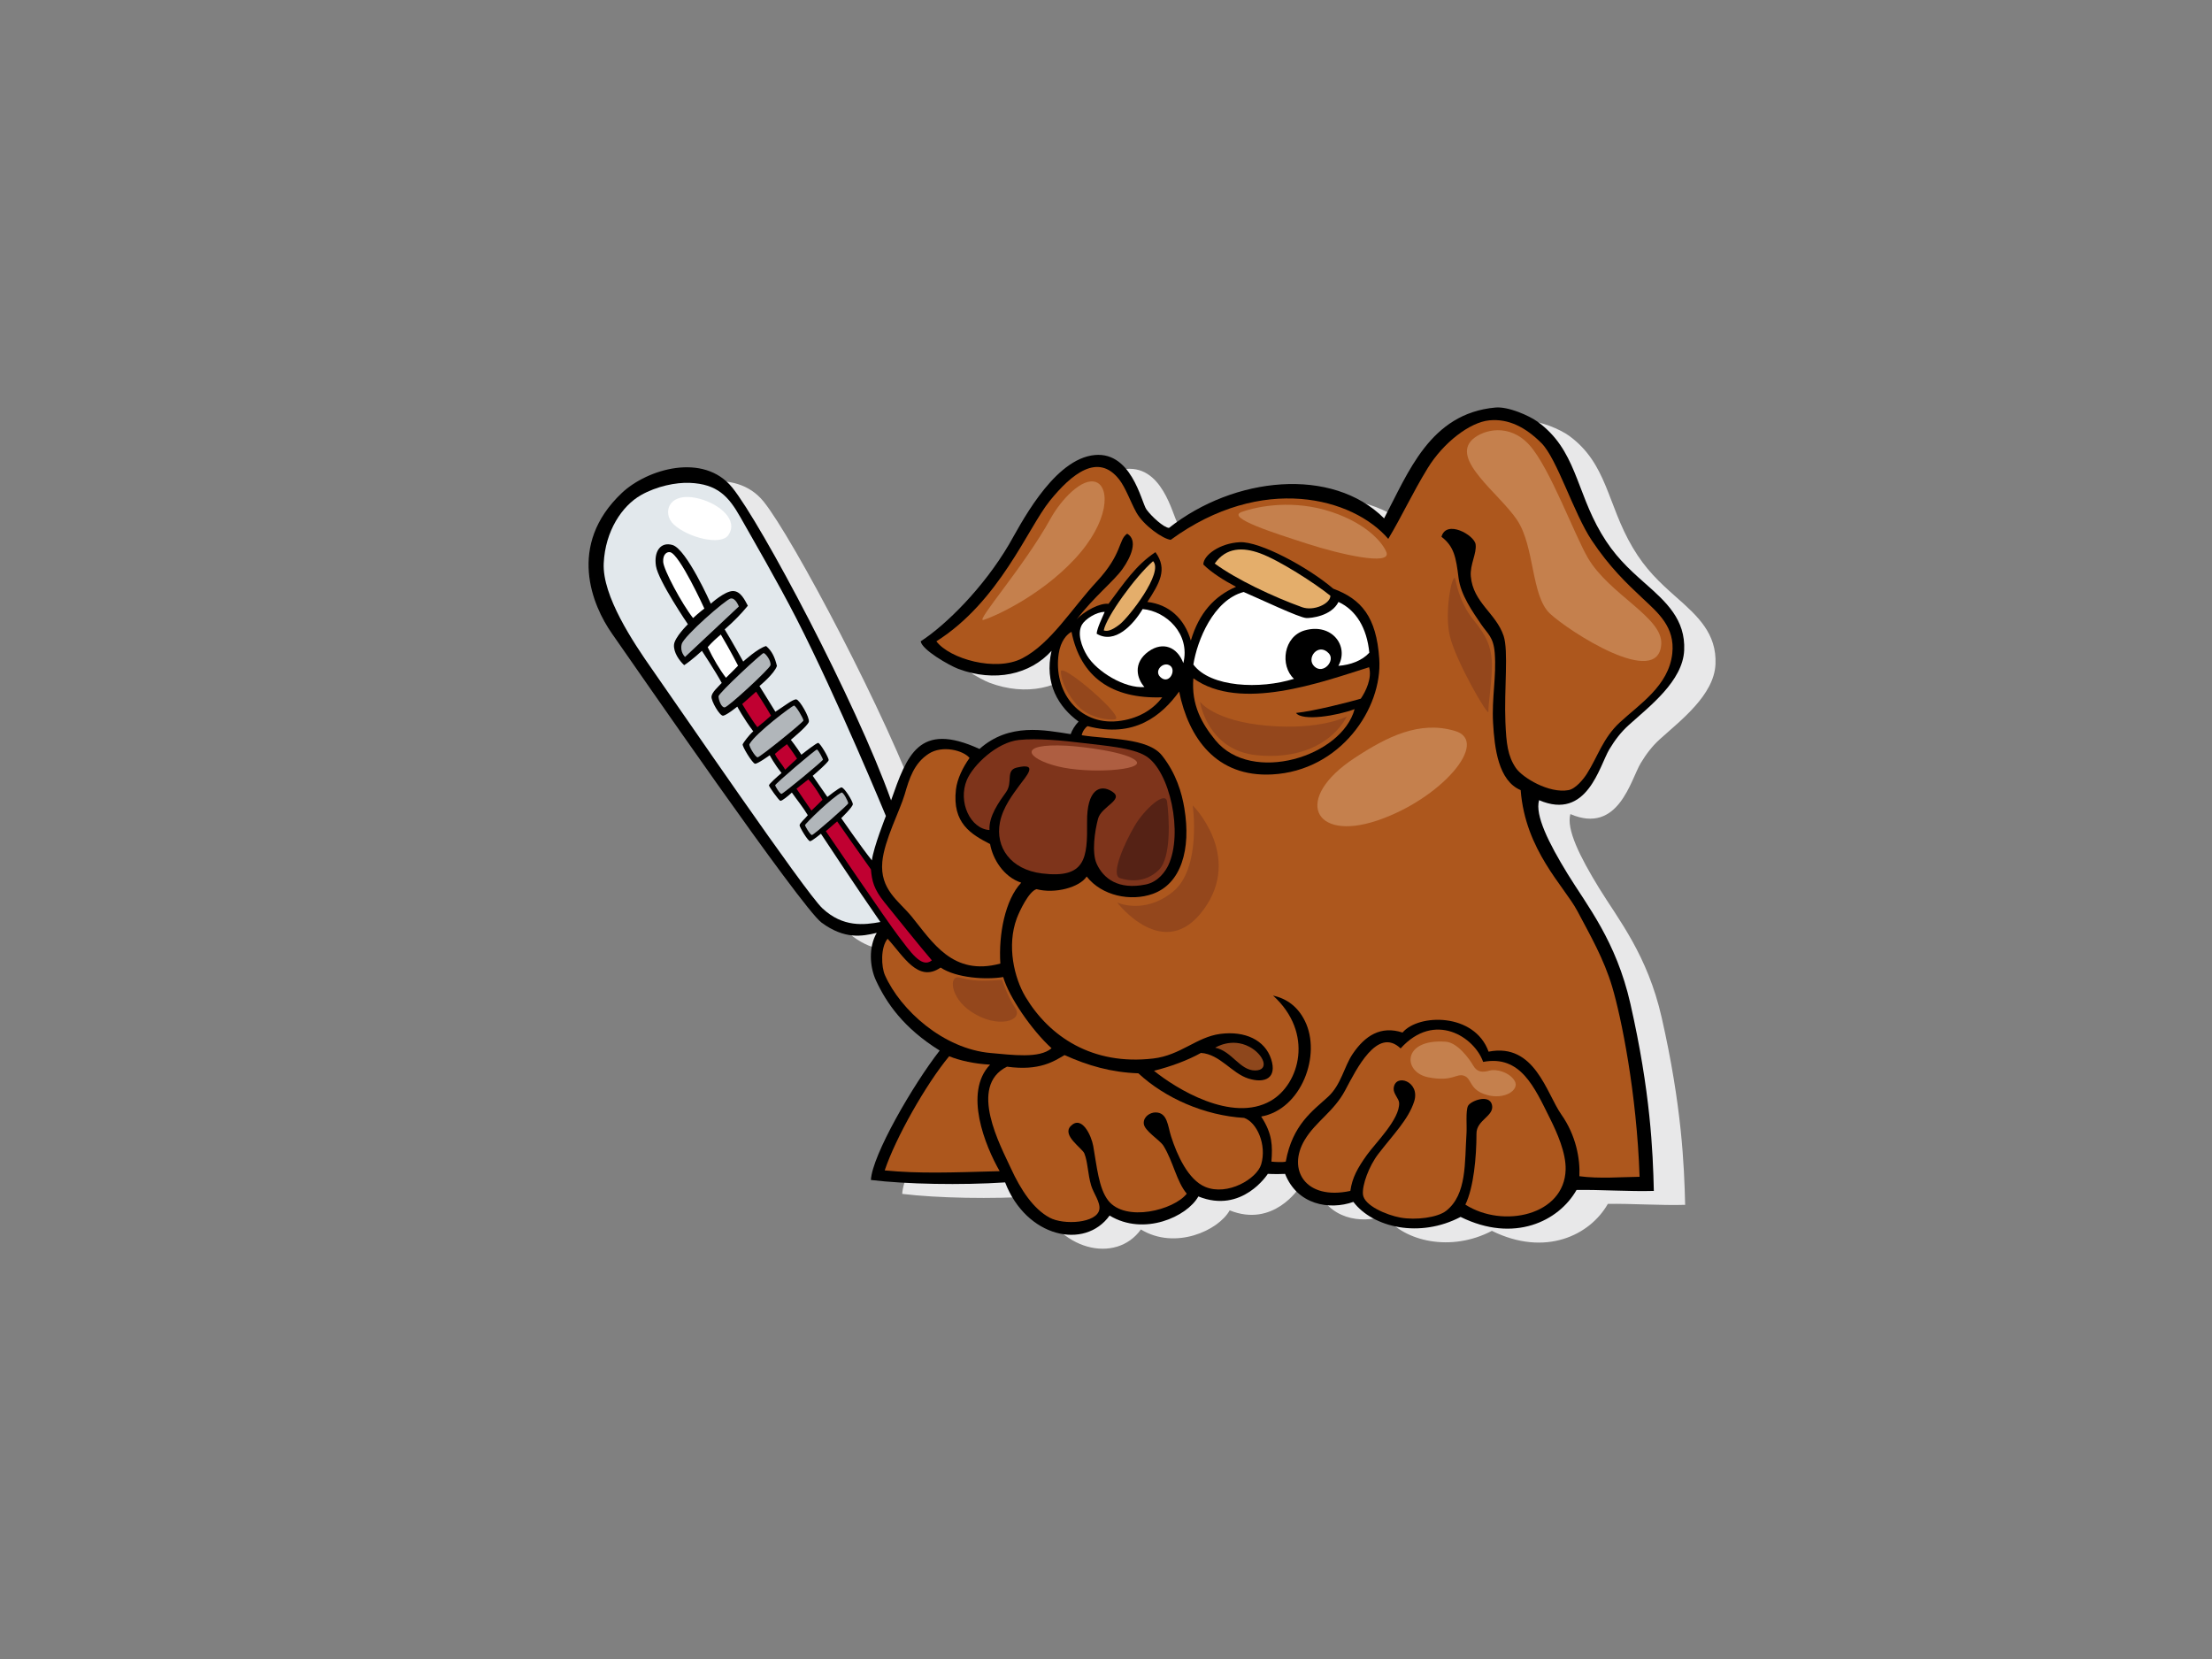 <?xml version="1.0" encoding="utf-8"?>
<!-- Generator: Adobe Illustrator 17.0.0, SVG Export Plug-In . SVG Version: 6.00 Build 0)  -->
<!DOCTYPE svg PUBLIC "-//W3C//DTD SVG 1.1//EN" "http://www.w3.org/Graphics/SVG/1.1/DTD/svg11.dtd">
<svg version="1.1" id="Layer_1" xmlns="http://www.w3.org/2000/svg" xmlns:xlink="http://www.w3.org/1999/xlink" x="0px" y="0px"
	 width="800px" height="600px" viewBox="0 0 800 600" enable-background="new 0 0 800 600" xml:space="preserve">
<rect x="0" y="0" width="800" height="600" fill="#808080" stroke="none"/>
<g>
	<path fill-rule="evenodd" clip-rule="evenodd" fill="#E8E8E9" d="M567.947,294.425c-1.539,5.429,3.434,15.437,10.378,26.755
		c6.948,11.32,17.486,24.138,22.641,46.822c7.285,32.072,8.144,53.339,8.489,67.743c-8.607,0.27-19.743-0.5-27.956-0.344
		c-6.433,11.323-22.593,19.292-41.937,9.751c-14.744,7.743-31.655,3.897-38.774-5.435c-8.747,3.103-20.304,1.004-24.694-10.126
		c-3.671,0.151-6.242-0.018-6.242-0.018s-9.26,14.577-25.122,8.167c-4.035,7.268-19.64,14.47-32.107,6.915
		c-8.973,12.53-30.123,7.927-37.786-11.996c-15.901,1.05-35.871,0.666-48.541-0.872c0.465-8.953,15.17-34.345,24.874-46.807
		c-13.05-8.116-19.264-17.205-23.009-25.28c-2.382-5.14-2.7-12.206,0.248-17.286c-5.385,1.291-11.62,2.406-19.947-3.695
		c-7.286-5.337-68.677-94.392-75.791-104.514c-7.113-10.124-16.415-32.014,3.556-50.892c9.11-8.608,29.551-14.775,39.948-1.914
		c10.396,12.86,44.633,77.258,57.421,113.104c5.766-16.311,9.969-28.674,31.98-18.598c10.803-9.603,23.53-6.804,32.971-5.358
		c0.471-1.368,1.493-3.132,2.862-4.543c-7.192-5.189-12.509-13.764-9.778-25.586c-7.704,8.563-20.586,11.476-33.772,6.506
		c-3.191-1.202-13.16-6.883-13.549-9.948c9.261-6.002,22.768-19.487,31.899-34.987c3.791-6.435,15.244-29.592,29.746-32.203
		c14.501-2.612,18.135,16.938,20.002,19.51c1.874,2.574,6.266,6.565,8.151,6.668c23.581-18.651,59.019-22.195,77.794-3.458
		c8.71-16.414,16.55-37.946,40.271-40.081c4.706-0.424,12.313,2.996,15.261,5.145c13.891,10.119,13.771,24.692,23.003,40.369
		c4.655,7.907,9.641,12.584,15.805,18.03c7.669,6.773,14.7,13.116,14.187,24.265c-0.515,11.149-12.519,20.245-20.114,27.103
		c-2.709,2.449-4.907,5.304-6.915,8.644C589.748,282.047,585.352,301.912,567.947,294.425z"/>
	<path fill-rule="evenodd" clip-rule="evenodd" d="M556.627,289.392c-1.539,5.428,3.435,15.435,10.378,26.754
		c6.948,11.32,17.484,24.138,22.639,46.822c7.288,32.069,8.145,53.336,8.487,67.743c-8.603,0.27-19.739-0.502-27.954-0.342
		c-6.431,11.318-22.59,19.29-41.937,9.745c-14.742,7.748-31.653,3.901-38.772-5.433c-8.747,3.103-20.309,1.004-24.695-10.126
		c-3.671,0.156-6.244-0.017-6.244-0.017s-9.262,14.577-25.122,8.171c-4.033,7.266-19.64,14.47-32.105,6.913
		c-8.976,12.53-30.123,7.93-37.786-11.993c-15.903,1.048-35.871,0.664-48.542-0.872c0.465-8.953,15.17-34.349,24.874-46.807
		c-13.048-8.123-19.264-17.207-23.009-25.282c-2.382-5.138-2.699-12.208,0.246-17.289c-5.382,1.295-11.617,2.411-19.946-3.691
		c-7.287-5.341-68.676-94.394-75.791-104.517c-7.114-10.124-16.414-32.012,3.558-50.89c9.107-8.608,29.549-14.776,39.946-1.916
		c10.397,12.859,44.633,77.258,57.421,113.103c5.766-16.31,9.969-28.674,31.98-18.596c10.805-9.603,23.528-6.806,32.971-5.359
		c0.474-1.37,1.494-3.133,2.864-4.543c-7.192-5.19-12.51-13.765-9.779-25.588c-7.704,8.564-20.587,11.476-33.774,6.506
		c-3.19-1.202-13.158-6.883-13.547-9.949c9.26-6.001,22.766-19.487,31.899-34.986c3.792-6.436,15.244-29.592,29.744-32.205
		c14.501-2.611,18.135,16.938,20.006,19.511c1.872,2.574,6.264,6.564,8.147,6.667c23.583-18.649,59.019-22.195,77.798-3.457
		c8.71-16.413,16.55-37.947,40.267-40.079c4.706-0.425,12.315,2.995,15.263,5.144c13.891,10.119,13.771,24.693,23.002,40.369
		c4.653,7.907,9.639,12.585,15.805,18.03c7.671,6.773,14.7,13.115,14.187,24.264c-0.517,11.149-12.519,20.244-20.114,27.104
		c-2.711,2.448-4.905,5.303-6.917,8.643C578.428,277.013,574.032,296.88,556.627,289.392z"/>
	<path fill-rule="evenodd" clip-rule="evenodd" fill="#AD571D" d="M521.329,194.137c4.528,3.471,5.254,7.359,6.174,14.818
		c0.758,6.204,5.151,12.368,8.147,16.792c2.354,3.479,4.493,4.606,4.938,10.375c0.662,8.571-1.109,16.227-0.596,25.316
		c0.517,9.088,1.889,20.923,9.983,24.324c1.679,21.807,15.756,34.76,20.497,43.711c4.673,8.822,9.56,17.253,12.596,27.414
		c3.253,10.893,8.885,38.358,9.913,68.716c-6.419,0.066-14.59,0.765-21.775-0.208c0.309-6.235-1.201-14.751-6.516-22.297
		c-5.405-7.669-9.607-26.069-26.323-22.75c-5.063-14.123-25.302-13.782-31.119-6.915c-7.901-2.578-13.591,1.177-18.023,7.71
		c-3.143,4.64-4.145,11.125-8.896,15.507c-5.51,5.074-12.883,10.049-15.312,23.458c-1.004,0.314-4.09,0.138-5.188,0
		c0.414-5.69,0.414-9.979-3.702-16.298c14.575-2.599,21.878-22.336,15.805-34.577c-2.599-5.238-6.566-8.052-11.52-9.183
		c14.921,13.552,9.606,32.072-0.826,38.079c-14.071,8.101-34.329-4.462-42.233-10.869c6.003-1.51,12.101-3.733,16.99-6.459
		c6.847,0.447,11.147,7.38,17.15,9.262c6.005,1.887,10.463-0.171,8.232-7.031c-2.227-6.862-9.429-10.29-18.419-9.107
		c-8.555,1.131-14.338,7.735-24.201,8.892c-21.996,2.582-37.561-7.881-46.181-22.226c-4.182-6.959-6.834-18.586-3.211-28.401
		c0.997-2.698,4.399-9.83,7.163-10.621c6.647,1.78,15.556-0.627,18.138-4.565c5.486,7.031,15.949,9.087,23.846,6.295
		c10.321-3.656,13.955-16.122,11.48-30.992c-0.912-5.485-2.913-12.519-8.059-19.036c-5.142-6.516-19.377-5.829-29.058-7.363
		c0.241-1.376,1.26-2.777,2.118-3.293c16.805,4.458,26.769-3.749,33.114-12.495c3.43,16.807,13.47,31.041,33.624,29.963
		c24.69-1.323,39.96-23.903,38.75-41.798c-1.028-15.264-6.518-21.609-16.633-25.382c-9.262-7.89-26.584-17.15-33.788-16.806
		c-7.204,0.342-13.214,4.685-13.205,8.059c2.917,2.916,7.548,5.831,11.833,8.061c-7.82,3.383-13.378,9.432-16.348,19.46
		c-2.325-8.043-8.007-13.113-15.723-13.97c4.287-6.69,7.478-11.751,2.917-18.011c-7.202,4.802-11.318,11.149-16.977,18.695
		c-2.823-0.437-8.668,2.445-11.583,5.704c6.422-8.357,13.571-13.971,16.673-18.349c3.099-4.376,5.648-10.39,1.67-12.733
		c-3.257,2.172-1.628,7.236-11.005,17.324c-9.034,9.724-16.611,22.42-26.971,27.762c-9.593,4.948-26.238,0.189-31.04-6.159
		c22.808-14.405,33.1-40.989,40.989-50.765c7.887-9.776,17.478-17.568,25.123-7.78c2.363,3.027,4.053,7.991,6.172,11.854
		c2.663,4.844,9.788,9.746,12.486,9.98c33.076-24.132,65.983-15.189,78.67-0.333c5.113-8.559,8.576-16.294,14.235-25.553
		c5.661-9.262,15.263-16.638,22.294-17.322c7.033-0.687,13.207,2.572,18.866,8.231c5.659,5.659,11.662,25.383,18.181,35.159
		c6.516,9.774,12.688,15.605,18.349,20.921c5.659,5.318,11.851,10.431,10.786,20.038c-1.3,11.673-11.84,18.284-19.016,24.943
		c-6.045,5.609-7.93,12.33-11.857,18.521c-1.188,1.877-4.035,5.445-6.665,5.929c-7.047,1.288-16.653-4.521-19.04-8.032
		c-2.915-4.289-3.458-8.78-3.772-16.635c-0.476-11.839,1.166-25.751-0.651-31.148c-2.779-8.24-11.016-11.972-11.853-21.486
		c-0.377-4.286,2.19-8.261,1.727-11.608C533.217,193.528,523.084,187.772,521.329,194.137z"/>
	<path fill-rule="evenodd" clip-rule="evenodd" fill="#E4AE6B" d="M439.318,203.813c4.164-5.924,10.216-5.944,16.328-3.733
		c6.987,2.529,20.033,10.936,25.523,15.395c-0.053,2.866-6.005,5.66-10.292,4.116C460.278,215.775,447.037,209.472,439.318,203.813z
		"/>
	<path fill-rule="evenodd" clip-rule="evenodd" fill="#FFFFFF" d="M239.852,203.243c-0.187-2.885,1.455-3.765,2.512-3.536
		c3.443,0.745,12.378,20.382,12.378,20.382s-1.769,1.304-4.089,3.438C246.552,218.322,240.037,206.128,239.852,203.243z"/>
	<path fill-rule="evenodd" clip-rule="evenodd" fill="#E4AE6B" d="M399.187,227.995c0.864-4.878,11.494-19.553,17.837-25.041
		c3.928,4.093-8.745,20.238-12.004,22.81C401.76,228.338,400.22,228.338,399.187,227.995z"/>
	<path fill-rule="evenodd" clip-rule="evenodd" fill="#FFFFFF" d="M495.23,236.054c-2.624,2.902-6.827,4.427-11.193,4.76
		c3.989-7.161-2.354-15.565-12.103-12.844c-7.761,2.165-9.107,12.77-3.952,17.536c-12.21,3.845-30.246,3.112-36.381-5.165
		c1.372-8.745,7.277-23.341,18.181-26.241c6.001,2.573,19.991,9.245,22.61,9.41c1.648,0.103,9.118-0.662,11.689-5.806
		C490.43,220.619,494.372,227.137,495.23,236.054z"/>
	<path fill-rule="evenodd" clip-rule="evenodd" fill="#B1B6BA" d="M247.762,237.587c0,0-1.954-1.769-1.21-4.653
		c0.745-2.885,15.914-16.103,17.684-16.475c1.768-0.371,2.978,2.885,2.978,2.885L247.762,237.587z"/>
	<path fill-rule="evenodd" clip-rule="evenodd" fill="#FFFFFF" d="M427.974,239.826c-2.203-5.829-7.347-7.888-12.491-4.287
		c-6.005,4.289-4.197,10.052-1.585,12.93c-7.068,0.606-17.194-5.522-20.745-11.361c-1.967-3.23-3.649-8.011-1.853-11.171
		c1.116-1.964,5.169-4.675,8.229-4.631c-1.028,2.402-2.742,5.831-2.91,7.888c6.606,3.958,13.247-3.257,16.633-8.918
		C421.797,221.025,430.555,229.261,427.974,239.826z"/>
	<path fill-rule="evenodd" clip-rule="evenodd" fill="#AD571D" d="M387.525,228.509c3.259,16.292,14.516,24.334,32.815,23.681
		c-3.535,4.744-9.159,7.891-16.074,8.628c-14.148,1.507-23.428-10.871-21.368-24.419
		C383.596,231.791,385.867,229.355,387.525,228.509z"/>
	<path fill-rule="evenodd" clip-rule="evenodd" fill="#FFFFFF" d="M262.56,245.126c-2.233-2.885-4.559-6.793-6.609-11.076
		c1.667-1.961,3.634-3.63,4.748-4.561c3.536,5.958,6.235,11.263,6.235,11.263S263.825,243.961,262.56,245.126z"/>
	<path fill-rule="evenodd" clip-rule="evenodd" fill="#FFFFFF" d="M480.593,236.304c2.42,2.618-1.979,7.723-5.199,4.756
		C472.168,238.094,476.803,232.196,480.593,236.304z"/>
	<path fill-rule="evenodd" clip-rule="evenodd" fill="#B1B6BA" d="M278.662,240.567c-0.172,1.19-15.265,15.172-16.566,15.263
		c-1.302,0.093-2.234-2.886-2.234-4.001c0-1.117,15.637-15.636,16.289-15.636C276.8,236.193,278.904,238.879,278.662,240.567z"/>
	<path fill-rule="evenodd" clip-rule="evenodd" fill="#FFFFFF" d="M423.29,240.831c2.073,1.644-0.27,6.412-3.158,4.425
		C416.756,242.94,420.76,238.831,423.29,240.831z"/>
	<path fill-rule="evenodd" clip-rule="evenodd" fill="#AD571D" d="M495.146,241.307c1.157,3.861-1.221,8.835-3.003,11.383
		c-4.204,1.241-16.809,4.46-23.419,5.165c2.323,3.067,14.849,1.005,21.188-1.391c-4.613,17.182-37.196,27.292-50.331,11.269
		c-4.879-5.952-8.804-12.825-7.98-22.417C448.558,257.547,478.035,246.681,495.146,241.307z"/>
	<path fill-rule="evenodd" clip-rule="evenodd" fill="#C00031" d="M278.849,258.81c-1.397,1.303-3.073,2.699-4.934,4.187
		c-2.606-3.443-5.49-8.375-5.49-8.375l5.026-4.468C273.451,250.155,276.894,255.366,278.849,258.81z"/>
	<path fill-rule="evenodd" clip-rule="evenodd" fill="#B1B6BA" d="M290.577,260.578c0,0.575-15.73,13.311-16.568,13.311
		c-0.837,0-3.302-4.175-2.979-4.746c2.327-4.095,15.451-13.869,16.102-13.961C287.784,255.088,290.577,259.834,290.577,260.578z"/>
	<path fill-rule="evenodd" clip-rule="evenodd" fill="#7E341B" d="M357.856,300.196c-6.907-0.412-11.517-10.196-8.17-18.139
		c2.264-5.374,10.875-13.62,18.841-14.445c6.58-0.68,15.849,0.205,23.142,1.11c7.772,0.962,17.795,1.667,22.722,4.69
		c8.754,5.375,13.582,28.033,8.149,39.515c-0.969,2.043-3.514,5.988-8.114,6.946c-9.988,2.084-15.41-2.183-17.808-7.5
		c-1.833-4.055-0.688-11.835,0.513-16.293c1.201-4.457,9.604-6.86,5.146-9.774c-4.462-2.917-9.262-0.687-9.124,11.063
		c0.152,13.015-0.525,20.458-16.3,18.522c-11.389-1.398-16.939-9.519-15.224-18.439c1.077-5.597,4.801-10.29,7.031-13.375
		c2.23-3.088,7.374-8.465-0.946-6.465c-4.152,0.997-1.282,5.263-3.855,8.866C361.287,290.078,357.586,295.155,357.856,300.196z"/>
	<path fill-rule="evenodd" clip-rule="evenodd" fill="#C00031" d="M284.621,269.142c0,0,2.231,2.979,3.63,5.211
		c-1.489,1.396-2.793,2.606-4.283,4.002c-1.141-2.068-2.698-3.492-3.724-5.677C282.292,270.818,284.621,269.142,284.621,269.142z"/>
	<path fill-rule="evenodd" clip-rule="evenodd" fill="#AD571D" d="M358.083,305.272c0.968,5.407,4.844,11.851,11.263,13.961
		c-5.83,6.174-8.23,18.693-7.558,29.255c-17.256,4.677-24.594-7.853-32.106-17.039c-4.573-5.593-11.508-9.688-10.584-19.763
		c0.719-7.86,6.421-18.591,8.113-24.444c1.661-5.741,3.375-11.228,8.693-14.658c4.938-3.186,12.52-1.201,14.747,1.543
		c-2.377,3.323-4.469,7.528-4.917,11.386C344.308,297.796,351.303,301.759,358.083,305.272z"/>
	<path fill-rule="evenodd" clip-rule="evenodd" fill="#B1B6BA" d="M295.417,271.097c0.557,0,2.233,3.435,2.233,3.628
		c0,0.448-14.332,12.286-14.984,12.378c-0.652,0.095-2.329-2.896-2.329-3.072C280.337,283.476,294.858,271.097,295.417,271.097z"/>
	<path fill-rule="evenodd" clip-rule="evenodd" fill="#C00031" d="M293.462,293.154c-2.122-3.145-5.398-7.91-5.398-7.91
		s2.793-2.236,4.282-3.35c2.234,2.232,5.119,7.351,5.119,7.351S294.717,292.025,293.462,293.154z"/>
	<path fill-rule="evenodd" clip-rule="evenodd" fill="#B1B6BA" d="M293.648,301.998c-0.651,0-2.513-3.318-2.513-3.535
		c0-0.559,10.052-10.331,13.215-11.821c0.596-0.279,2.421,3.165,2.421,3.909C306.771,291.004,294.3,301.998,293.648,301.998z"/>
	<path fill-rule="evenodd" clip-rule="evenodd" fill="#C00031" d="M337.022,347.327c-3.761,3.099-7.913-3.349-12.009-8.655
		c-4.094-5.306-26.339-38.068-26.339-38.068l4.096-3.538c0,0,9.31,13.359,12.211,17.365c0.372,4.188,1.004,7.114,5.007,12.048
		C323.989,331.411,332.554,342.115,337.022,347.327z"/>
	<path fill-rule="evenodd" clip-rule="evenodd" fill="#AD571D" d="M380.311,379.112c-4.369,3.801-14.21,2.4-21.98,1.729
		c-17.128-1.473-32.68-15.542-38.278-28.151c-1.332-3-1.647-10.016,0.959-13.183c5.641,6.102,10.982,16.101,19.171,10.426
		c5.773,3.814,16.473,4.458,22.648,3.43C364.889,360.565,373.122,372.572,380.311,379.112z"/>
	<path fill-rule="evenodd" clip-rule="evenodd" fill="#AD571D" d="M529.969,435.668c3.011-6.218,4.02-17.172,4.02-25.709
		c0-4.973,6.529-6.299,5.613-10.347c-0.936-4.123-7.868-1.418-8.699,0.399c-0.861,1.887-0.349,7.344-0.515,9.777
		c-0.706,10.571,0.206,22.187-7.373,28.127c-3.127,2.448-10.983,3.443-16.506,2.448c-4.951-0.894-13.192-4.327-13.582-8.397
		c-0.32-3.331,2.135-10.174,5.563-14.632c5.482-7.125,10.886-12.482,12.96-18.956c2.347-7.333-7.02-10.404-7.41-4.695
		c-0.127,1.909,1.898,3.636,1.977,5.19c0.294,5.865-8.528,14.466-11.607,18.766c-3.465,4.839-5.352,8.267-6.038,13.072
		c-16.265,3.511-22.98-7.715-16.464-18.52c4.004-6.639,10.461-10.121,14.58-17.839c4.114-7.717,11.662-23.154,20.065-15.178
		c12.348-13.635,26.755-4.031,29.843,4.879c13.545-2.564,18.52,9.1,24.201,20.499c2.562,5.146,5.795,12.407,5.637,18.444
		C565.802,439.569,543.564,444.371,529.969,435.668z"/>
	<path fill-rule="evenodd" clip-rule="evenodd" fill="#8E471C" d="M451.84,378.573c5.181,2.727,7.546,8.574,2.058,8.574
		c-5.486,0-8.405-7.031-14.404-8.23C439.493,378.917,445.323,375.143,451.84,378.573z"/>
	<path fill-rule="evenodd" clip-rule="evenodd" fill="#AD571D" d="M429.21,431.716c-4.688,5.955-22.163,10.402-28.401,2.472
		c-3.439-4.375-4.109-12.32-5.433-19.759c-0.666-3.73-4.147-11.296-8.15-7.163c-3.251,3.358,4.162,7.982,4.94,9.878
		c1.275,3.13,1.2,7.294,2.467,11.61c0.82,2.779,3.404,6.064,2.963,8.642c-0.848,4.995-12.884,5.76-18.027,2.965
		c-5.845-3.18-10.393-9.992-13.994-17.885c-3.602-7.89-15.607-29.667-1.372-36.703c11.812,1.657,17.149-2.056,20.8-4.191
		c8.527,3.849,16.931,6.251,26.704,6.595c9.604,8.918,23.84,15.263,38.25,16.125c4.629,1.587,8.245,9.74,6.172,16.793
		c-1.534,5.219-12.171,11.54-20.254,8.151c-6.143-2.577-10.148-11.419-12.346-18.279c-1.216-3.79-1.269-8.684-5.679-8.64
		c-1.837,0.017-4.307,1.442-4.199,3.952c0.112,2.698,5.832,5.972,7.163,8.149C424.386,420.279,425.479,427.245,429.21,431.716z"/>
	<path fill-rule="evenodd" clip-rule="evenodd" fill="#AD571D" d="M358.083,385.04c-9.673,10.045-1.756,29.427,3.459,38.529
		c-17.771,0.498-29.056,0.932-41.577-0.272c3.933-11.726,14.911-31.175,23.316-41.292
		C347.052,383.548,352.368,384.747,358.083,385.04z"/>
	<path fill-rule="evenodd" clip-rule="evenodd" fill="#E2E8EC" d="M315.323,311.17c-3.873-4.822-11.077-15.283-11.077-15.283
		s4.199-4.036,4.199-5.057c0-1.024-3.208-6.278-4.188-6.05c-0.979,0.224-5.026,3.444-5.026,3.444l-5.304-7.635
		c0,0,5.677-4.839,5.77-5.677c0.093-0.839-3.166-6.329-3.816-6.234c-0.652,0.091-4.187,2.791-6.05,4.279
		c-1.673-2.698-3.815-5.397-3.815-5.397s6.141-5.027,6.516-6.515c0.371-1.49-3.354-8.005-4.564-8.1
		c-1.209-0.091-4.464,2.515-7.537,4.469c-2.328-3.815-5.771-9.308-5.771-9.308s5.359-4.356,6.329-7.258
		c-0.746-3.122-1.809-5.429-3.909-7.194c-2.906,0.7-8.282,5.611-8.282,5.611s-4.188-7.541-6.702-11.636
		c3.305-2.891,5.929-5.578,8.377-8.562c-0.979-1.739-2.513-5.399-5.493-5.306c-2.98,0.094-7.905,4.58-7.905,4.58
		s-8.754-19.75-13.872-21.239c-4.299-1.249-6.793,2.326-5.957,7.631c0.836,5.306,11.541,21.035,11.541,21.035
		s-4.839,4.746-5.026,7.447c-0.186,2.7,1.862,5.678,3.683,7.354c2.737-1.77,6.42-5.187,6.42-5.187s4.972,7.542,7.163,11.608
		c-1.441,1.582-3.544,3.363-3.704,4.94c-0.16,1.576,2.972,7.04,4.199,6.915c1.227-0.126,5.135-3.291,5.135-3.291
		s2.141,4.095,5.771,8.936c-1.676,1.488-3.486,3.993-3.817,4.654c-0.33,0.661,3.535,6.98,4.467,7.073
		c0.931,0.093,5.305-3.071,5.305-3.071s1.772,3.35,4.284,6.421c-1.769,1.489-4.469,3.911-4.563,4.467
		c-0.062,0.38,3.538,5.4,4.095,5.586c0.56,0.186,2.981-1.862,4.19-2.979c1.955,2.793,3.953,5.176,5.771,8.192
		c-1.024,1.302-2.885,2.79-2.978,3.63c-0.065,0.59,3.073,5.863,3.816,5.771c0.744-0.092,3.908-2.7,3.908-2.7
		s13.124,19.919,21.501,31.925c-5.807,1.054-13.496,2.051-20.993-4.973c-6.221-5.821-51.985-72.776-61.577-86.434
		c-6.876-9.794-18.041-26.56-17.493-38.325c0.547-11.765,6.677-20.78,13.405-24.625c5.748-3.281,12.731-4.671,17.672-4.471
		c10.043,0.408,14.101,4.907,18.366,12.451c4.263,7.545,13.532,23.504,20.161,36.448c14.939,29.172,32.45,71.578,32.45,71.578
		S315.942,306.32,315.323,311.17z"/>
	<path fill-rule="evenodd" clip-rule="evenodd" fill="#AE5E41" d="M385.759,269.693c5.673,0.29,22.407,2.333,25.208,5.601
		c2.799,3.268-17.273,4.667-28.476,1.868C371.289,274.361,367.555,268.76,385.759,269.693z"/>
	<path fill-rule="evenodd" clip-rule="evenodd" fill="#552215" d="M422.091,289.98c0.714,5.251,1.727,20.118-3.064,24.721
		c-4.791,4.598-10.54,4.022-13.99,2.873c-3.448-1.151,1.534-12.456,5.368-18.969C413.863,292.722,421.517,285.764,422.091,289.98z"
		/>
	<path fill-rule="evenodd" clip-rule="evenodd" fill="#C5804D" d="M379.917,187.622c3.759-6.806,11.434-15.093,16.464-13.263
		c5.03,1.828,5.03,14.177-7.774,27.899c-12.807,13.72-29.729,21.039-32.931,21.954C352.474,225.125,370.312,205.002,379.917,187.622
		z"/>
	<path fill-rule="evenodd" clip-rule="evenodd" fill="#C5804D" d="M532.673,158.81c3.822-3.398,13.267-5.945,20.583,2.286
		c7.318,8.233,16.225,32.494,21.041,40.704c7.774,13.263,27.059,21.467,26.524,31.102c-0.916,16.465-33.387-4.573-40.247-10.977
		c-6.86-6.403-5.49-24.24-11.892-33.845C542.28,178.475,524.443,166.127,532.673,158.81z"/>
	<path fill-rule="evenodd" clip-rule="evenodd" fill="#C5804D" d="M449.102,185.142c6.148-2.169,18.842-4.536,32.451,0
		c13.609,4.537,18.884,11.847,19.888,14.656c1.747,4.885-16.747,0.697-28.611-3.141C460.964,192.82,443.171,187.237,449.102,185.142
		z"/>
	<path fill-rule="evenodd" clip-rule="evenodd" fill="#C5804D" d="M489.925,274.125c11.658-7.649,23.379-13.609,36.289-9.772
		c12.914,3.839-5.232,24.776-28.262,32.45C474.921,304.481,467.594,288.779,489.925,274.125z"/>
	<path fill-rule="evenodd" clip-rule="evenodd" fill="#C5804D" d="M522.922,376.756c4.234,0.316,8.528,6.238,9.922,8.677
		c1.396,2.446,3.492,2.446,5.931,1.749c2.446-0.697,7.331,0.697,9.076,3.836c1.745,3.143-3.623,6.814-10.093,4.986
		c-6.468-1.826-5.326-5.858-8.215-6.922c-2.891-1.067-4.017,2.301-13.008,0.531C507.249,387.787,507.023,375.57,522.922,376.756z"/>
	<path fill-rule="evenodd" clip-rule="evenodd" fill="#94471C" d="M433.983,253.779c0,0,5.01,7.015,24.381,8.685
		c19.368,1.668,28.718-3.34,28.718-3.34s-7.228,16.355-32.39,14.026C436.657,271.478,433.983,253.779,433.983,253.779z"/>
	<path fill-rule="evenodd" clip-rule="evenodd" fill="#94471C" d="M383.65,242.956c-0.15-1.952,5.76,2.127,11.435,7.09
		c5.67,4.963,10.102,9.75,8.153,10.105c-1.951,0.354-9.661-0.266-14.094-5.586C384.714,249.249,383.826,245.259,383.65,242.956z"/>
	<path fill-rule="evenodd" clip-rule="evenodd" fill="#94471C" d="M362.421,354.371c0,0,1.826,5.806,4.813,10.29
		c2.988,4.48-6.425,7.682-16.098,1.159c-7.634-5.144-7.968-13.278-4.15-12.283c3.819,0.997,5.977,1.162,8.798,1.162
		C358.604,354.7,362.421,354.371,362.421,354.371z"/>
	<path fill-rule="evenodd" clip-rule="evenodd" fill="#94471C" d="M431.366,291.269c0,0,3.255,22.775-7.154,31.235
		c-10.411,8.456-20.173,3.903-20.173,3.903s16.918,22.121,31.235,2.602C449.591,309.487,431.366,291.269,431.366,291.269z"/>
	<path fill-rule="evenodd" clip-rule="evenodd" fill="#94471C" d="M526.385,209.63c0.769,3.65,2.225,9.305,6.674,14.765
		c4.449,5.462,6.069,9.102,6.472,14.564c0.408,5.46-1.414,15.979-1.214,18.405c0.206,2.427-11.728-18.002-13.955-27.306
		C522.14,220.754,525.576,205.786,526.385,209.63z"/>
	<path fill-rule="evenodd" clip-rule="evenodd" fill="#FFFFFF" d="M253.032,180.396c7.356,1.96,14.221,7.845,10.298,13.239
		c-2.659,3.656-14.221,0.98-19.615-3.922C239.284,185.686,241.641,177.358,253.032,180.396z"/>
</g>
</svg>
